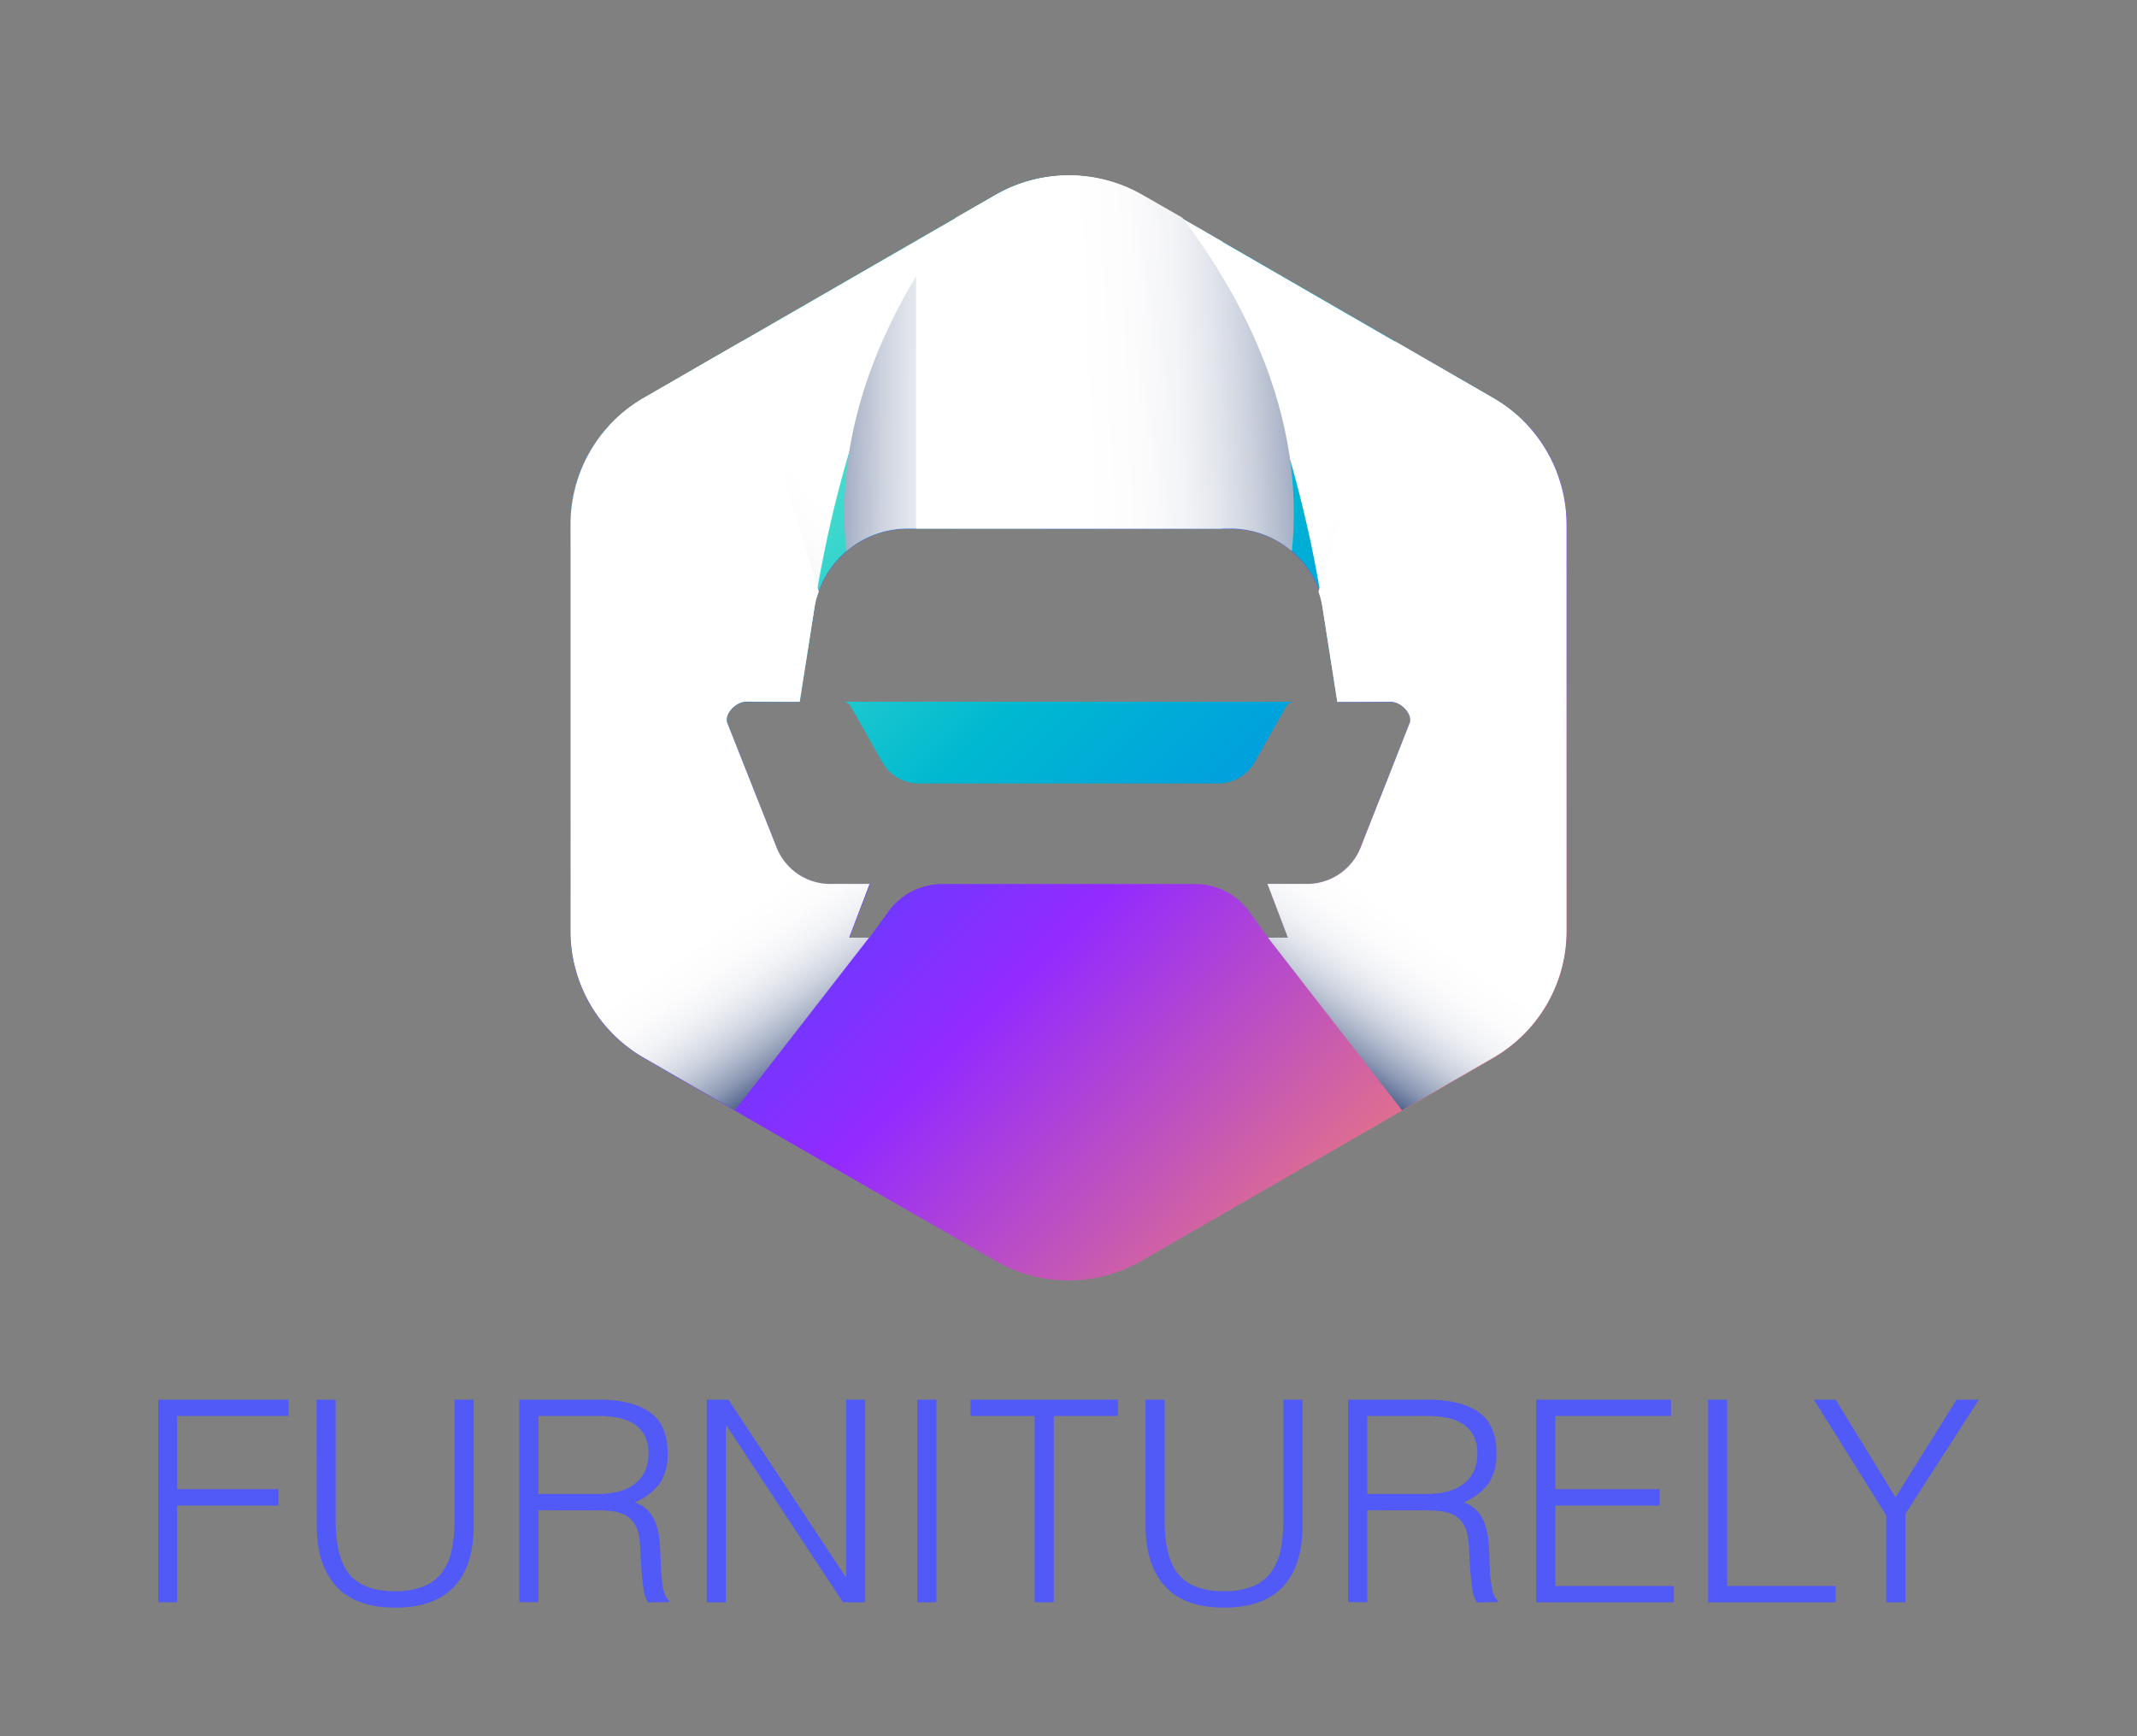<svg xmlns="http://www.w3.org/2000/svg" xmlns:xlink="http://www.w3.org/1999/xlink" viewBox="0 0 472.64 384"><rect x="0" y="0" width="472.64" height="384" fill="#808080" stroke="none"/><defs><style>.cls-1{isolation:isolate;}.cls-2{fill:url(#linear-gradient);}.cls-3{fill:#515af6;}.cls-4{fill:url(#linear-gradient-2);}.cls-5{fill:url(#linear-gradient-3);}.cls-6{fill:url(#linear-gradient-4);}.cls-7{fill:url(#linear-gradient-5);}.cls-10,.cls-13,.cls-14,.cls-16,.cls-17,.cls-8{mix-blend-mode:multiply;}.cls-8{fill:url(#linear-gradient-6);}.cls-9{fill:url(#linear-gradient-7);}.cls-10{fill:url(#linear-gradient-8);}.cls-11{fill:url(#linear-gradient-9);}.cls-12{fill:url(#linear-gradient-10);}.cls-13{fill:url(#linear-gradient-11);}.cls-14{fill:url(#linear-gradient-12);}.cls-15{fill:url(#linear-gradient-13);}.cls-16{fill:url(#linear-gradient-14);}.cls-17{fill:url(#linear-gradient-15);}</style><linearGradient id="linear-gradient" x1="341.56" y1="291" x2="341.77" y2="292.52" gradientTransform="matrix(1, 0, 0, -1, 0, 386)" gradientUnits="userSpaceOnUse"><stop offset="0" stop-color="#fff"/><stop offset="0.18" stop-color="#fcfcfd"/><stop offset="0.32" stop-color="#f3f4f7"/><stop offset="0.43" stop-color="#e3e6ec"/><stop offset="0.54" stop-color="#ccd2dd"/><stop offset="0.64" stop-color="#afb8ca"/><stop offset="0.74" stop-color="#8c99b2"/><stop offset="0.83" stop-color="#627396"/><stop offset="0.92" stop-color="#324976"/><stop offset="1" stop-color="#001d55"/></linearGradient><linearGradient id="linear-gradient-2" x1="139.46" y1="60.87" x2="343.13" y2="264.53" gradientUnits="userSpaceOnUse"><stop offset="0" stop-color="#8cffc9"/><stop offset="0.44" stop-color="#00b9d0"/><stop offset="1" stop-color="#0064ff"/></linearGradient><linearGradient id="linear-gradient-3" x1="340.06" y1="264.73" x2="155.09" y2="79.76" gradientUnits="userSpaceOnUse"><stop offset="0" stop-color="#ff8c5f"/><stop offset="0.44" stop-color="#932aff"/><stop offset="1" stop-color="#0064ff"/></linearGradient><linearGradient id="linear-gradient-4" x1="148.93" y1="51.41" x2="352.59" y2="255.07" xlink:href="#linear-gradient-2"/><linearGradient id="linear-gradient-5" x1="126.05" y1="74.29" x2="329.71" y2="277.95" xlink:href="#linear-gradient-2"/><linearGradient id="linear-gradient-6" x1="187.92" y1="117.33" x2="151.2" y2="150.54" gradientUnits="userSpaceOnUse"><stop offset="0" stop-color="#fff"/><stop offset="0.18" stop-color="#fcfcfd"/><stop offset="0.32" stop-color="#f3f4f7"/><stop offset="0.43" stop-color="#e3e6ed"/><stop offset="0.54" stop-color="#ccd2de"/><stop offset="0.64" stop-color="#afb8cb"/><stop offset="0.74" stop-color="#8c98b4"/><stop offset="0.83" stop-color="#627398"/><stop offset="0.92" stop-color="#324879"/><stop offset="1" stop-color="#001c59"/></linearGradient><linearGradient id="linear-gradient-7" x1="186.24" y1="14.09" x2="389.9" y2="217.76" xlink:href="#linear-gradient-2"/><linearGradient id="linear-gradient-8" x1="284.83" y1="128.73" x2="324.82" y2="155.61" gradientUnits="userSpaceOnUse"><stop offset="0" stop-color="#fff"/><stop offset="0.14" stop-color="#fbfcfd"/><stop offset="0.27" stop-color="#f0f2f5"/><stop offset="0.39" stop-color="#dee2e9"/><stop offset="0.51" stop-color="#c4cad9"/><stop offset="0.63" stop-color="#a2acc3"/><stop offset="0.74" stop-color="#7988a8"/><stop offset="0.86" stop-color="#485c88"/><stop offset="0.97" stop-color="#112c64"/><stop offset="1" stop-color="#001c59"/></linearGradient><linearGradient id="linear-gradient-9" x1="289.28" y1="315.51" x2="104.31" y2="130.54" xlink:href="#linear-gradient-3"/><linearGradient id="linear-gradient-10" x1="363.09" y1="241.69" x2="178.12" y2="56.72" xlink:href="#linear-gradient-3"/><linearGradient id="linear-gradient-11" x1="226.89" y1="80.52" x2="167.99" y2="79.96" xlink:href="#linear-gradient-6"/><linearGradient id="linear-gradient-12" x1="238.82" y1="81.34" x2="307.06" y2="78.35" xlink:href="#linear-gradient-6"/><linearGradient id="linear-gradient-13" x1="343.4" y1="102.86" x2="343.62" y2="101.31" xlink:href="#linear-gradient-6"/><linearGradient id="linear-gradient-14" x1="177.47" y1="192.34" x2="200.8" y2="225.93" xlink:href="#linear-gradient-6"/><linearGradient id="linear-gradient-15" x1="-44.05" y1="192.34" x2="-20.73" y2="225.93" gradientTransform="matrix(-1, 0, 0, 1, 251.12, 0)" xlink:href="#linear-gradient-6"/></defs><g class="cls-1"><g id="Layer_1" data-name="Layer 1"><path class="cls-2" d="M341.14,93.62c.34.66.65,1.32.94,2C341.79,94.94,341.48,94.28,341.14,93.62Z"/><path class="cls-3" d="M35,354.4V309.58H63.82v3.61H39.17v16.19H61.58V333H39.17v21.4Z"/><path class="cls-3" d="M70,309.58h4.24v26.71q0,8.34,3.11,12t10,3.67a17.29,17.29,0,0,0,6.13-1A9.41,9.41,0,0,0,97.6,348a12.15,12.15,0,0,0,2.24-4.88,30.29,30.29,0,0,0,.68-6.91V309.58h4.24v27.95q0,8.78-4.33,13.42t-13,4.63q-8.78,0-13.07-4.73t-4.3-13.32Z"/><path class="cls-3" d="M119.09,334.05V354.4l-4.23-.06V309.58h17.55q7.41,0,11.33,2.77t3.92,9a11.7,11.7,0,0,1-1.71,6.72,13,13,0,0,1-5.57,4.23,7.06,7.06,0,0,1,3.11,2,8.88,8.88,0,0,1,1.68,3,15.33,15.33,0,0,1,.72,3.55c.1,1.25.17,2.45.22,3.61q.06,2.55.21,4.23a25.42,25.42,0,0,0,.38,2.74,6,6,0,0,0,.53,1.65,2.32,2.32,0,0,0,.74.9v.38l-4.66.06a8.17,8.17,0,0,1-1-3.11c-.19-1.33-.33-2.72-.44-4.17s-.18-2.87-.24-4.24a25.18,25.18,0,0,0-.35-3.36,7,7,0,0,0-1.21-2.89,5.51,5.51,0,0,0-2-1.65,9,9,0,0,0-2.65-.75,25.16,25.16,0,0,0-3-.18Zm13.2-3.61a18.54,18.54,0,0,0,4.39-.5,9.71,9.71,0,0,0,3.51-1.59,7.73,7.73,0,0,0,2.37-2.77,8.73,8.73,0,0,0,.87-4.05,8.45,8.45,0,0,0-.9-4.1,6.86,6.86,0,0,0-2.43-2.56,10.45,10.45,0,0,0-3.49-1.3,21.34,21.34,0,0,0-4.07-.38H119.09v17.25Z"/><path class="cls-3" d="M160.67,315.31h-.12V354.4h-4.24V309.58h4.8L187,348.74h.13V309.58h4.23V354.4h-4.92Z"/><path class="cls-3" d="M202.87,354.4V309.58h4.24V354.4Z"/><path class="cls-3" d="M214.64,309.58h32.61v3.61H233.06V354.4h-4.23V313.19H214.64Z"/><path class="cls-3" d="M253.35,309.58h4.24v26.71q0,8.34,3.11,12t10,3.67a17.29,17.29,0,0,0,6.13-1,9.41,9.41,0,0,0,4.08-2.93,12.28,12.28,0,0,0,2.24-4.88,31.46,31.46,0,0,0,.68-6.91V309.58h4.24v27.95q0,8.78-4.33,13.42t-13,4.63q-8.78,0-13.07-4.73t-4.3-13.32Z"/><path class="cls-3" d="M302.4,334.05V354.4l-4.23-.06V309.58h17.55q7.41,0,11.33,2.77t3.92,9a11.7,11.7,0,0,1-1.71,6.72,13,13,0,0,1-5.57,4.23,7.06,7.06,0,0,1,3.11,2,8.88,8.88,0,0,1,1.68,3,15.33,15.33,0,0,1,.72,3.55c.1,1.25.17,2.45.22,3.61q.06,2.55.21,4.23a25.42,25.42,0,0,0,.38,2.74,6,6,0,0,0,.53,1.65,2.32,2.32,0,0,0,.74.9v.38l-4.67.06a8.54,8.54,0,0,1-1-3.11c-.19-1.33-.33-2.72-.44-4.17s-.18-2.87-.25-4.24a23.61,23.61,0,0,0-.34-3.36,7,7,0,0,0-1.21-2.89,5.51,5.51,0,0,0-2-1.65,9,9,0,0,0-2.65-.75,25.16,25.16,0,0,0-3-.18Zm13.2-3.61a18.46,18.46,0,0,0,4.38-.5,9.76,9.76,0,0,0,3.52-1.59,7.73,7.73,0,0,0,2.37-2.77,8.73,8.73,0,0,0,.87-4.05,8.45,8.45,0,0,0-.9-4.1,6.94,6.94,0,0,0-2.43-2.56,10.45,10.45,0,0,0-3.49-1.3,21.34,21.34,0,0,0-4.07-.38H302.4v17.25Z"/><path class="cls-3" d="M339.75,354.4V309.58h29.81v3.61H344v16.19h23.09V333H344v17.8h26.2v3.61Z"/><path class="cls-3" d="M377.78,354.4V309.58H382v41.21h24v3.61Z"/><path class="cls-3" d="M419.23,331.18l13.51-21.6h4.92l-16.25,25.28V354.4h-4.23V335.17l-16-25.59H406Z"/><path class="cls-4" d="M188.16,156.21l7,12.39a9.34,9.34,0,0,0,8.35,4.69h65.64a9.33,9.33,0,0,0,8.35-4.69l7-12.39a2,2,0,0,1,1.85-1h-100A2,2,0,0,1,188.16,156.21Z"/><path class="cls-5" d="M330.31,88.07,252.48,43.13a32.09,32.09,0,0,0-14.7-4.29V66.32a2.83,2.83,0,0,0,2.83,2.82H242a2.57,2.57,0,0,1,2.15,1.15l14.2,21.53a2.57,2.57,0,0,1-2.15,4H216.4a2.56,2.56,0,0,1-2.14-4l14.19-21.53a2.57,2.57,0,0,1,2.15-1.15H232a2.82,2.82,0,0,0,2.82-2.82V38.84a32,32,0,0,0-14.69,4.29L142.33,88.07a32.31,32.31,0,0,0-16.16,28v89.88a32.31,32.31,0,0,0,16.16,28l77.84,44.94a32.32,32.32,0,0,0,32.31,0l77.83-44.94a32.31,32.31,0,0,0,16.16-28V116.05A32.31,32.31,0,0,0,330.31,88.07ZM311.76,160,301,187.26a12.74,12.74,0,0,1-12.35,8.24h-8.32l4.56,11.89h-4.4l-4.25-5.85a14.63,14.63,0,0,0-11.85-6h-56a14.63,14.63,0,0,0-11.84,6l-4.26,5.86h-4.39l4.56-11.89H184a12.75,12.75,0,0,1-12.35-8.24L160.88,160c-.76-1.9,1.8-4.74,4.18-4.74h11.81l3.22-20.59a20.93,20.93,0,0,1,20.67-17.69h71.43a20.93,20.93,0,0,1,20.67,17.69l3.22,20.59h11.51C310,155.22,312.52,158.06,311.76,160Z"/><path class="cls-6" d="M166.81,174.93l-5.93-15c-.76-1.9,1.8-4.74,4.18-4.74h11.81l3.22-20.59a20.93,20.93,0,0,1,20.67-17.69h71.43a20.93,20.93,0,0,1,20.67,17.69l3.22,20.59h11.51c2.38,0,4.93,2.84,4.17,4.74l-5.93,15h40.64V116.05a32.31,32.31,0,0,0-16.16-28L252.48,43.13a32.09,32.09,0,0,0-14.7-4.29V66.32a2.83,2.83,0,0,0,2.83,2.82H242a2.57,2.57,0,0,1,2.15,1.15l14.2,21.53a2.57,2.57,0,0,1-2.15,4H216.4a2.56,2.56,0,0,1-2.14-4l14.19-21.53a2.57,2.57,0,0,1,2.15-1.15H232a2.82,2.82,0,0,0,2.82-2.82V38.84a32,32,0,0,0-14.69,4.29L142.33,88.07a32.31,32.31,0,0,0-16.16,28v58.88Z"/><path class="cls-7" d="M167.55,176.82,160.88,160c-.75-1.9,1.79-4.74,4.18-4.74h11.81l3.22-20.59s12.25-91.42,55.37-95.8h0a32.37,32.37,0,0,0-15.3,4.31L142.33,88.06a32.32,32.32,0,0,0-16.16,28v89.87a32.32,32.32,0,0,0,13.68,26.39l25.39-50.12Z"/><path class="cls-8" d="M167.55,176.82,160.88,160c-.75-1.9,1.79-4.74,4.18-4.74h11.81l3.22-20.59s12.25-91.42,55.37-95.8h0a32.37,32.37,0,0,0-15.3,4.31L142.33,88.06a32.32,32.32,0,0,0-16.16,28v89.87a32.32,32.32,0,0,0,13.68,26.39l25.39-50.12Z"/><path class="cls-9" d="M305.09,176.82,311.76,160c.75-1.9-1.79-4.74-4.18-4.74H295.77l-3.22-20.59s-12.24-91.42-55.37-95.8h0a32.37,32.37,0,0,1,15.3,4.31l77.83,44.93a32.32,32.32,0,0,1,16.16,28v89.87a32.32,32.32,0,0,1-13.68,26.39L307.4,182.19Z"/><path class="cls-10" d="M305.09,176.82,311.76,160c.75-1.9-1.79-4.74-4.18-4.74H295.77l-3.22-20.59s-12.24-91.42-55.37-95.8h0a32.37,32.37,0,0,1,15.3,4.31l77.83,44.93a32.32,32.32,0,0,1,16.16,28v89.87a32.32,32.32,0,0,1-13.68,26.39L307.4,182.19Z"/><path class="cls-11" d="M171.69,187.26,134.79,94.1a32.32,32.32,0,0,0-8.62,22v89.87a32.31,32.31,0,0,0,16.16,28l61.72,35.63Z"/><path class="cls-12" d="M301,187.26l36.9-93.16a32.28,32.28,0,0,1,8.62,22v89.87a32.31,32.31,0,0,1-16.16,28L268.6,269.54Z"/><path class="cls-13" d="M270.29,53.41,252.48,43.13a32.29,32.29,0,0,0-32.32,0l-8.74,5c-13.11,17.29-27.37,43.6-24.24,73.78a20.88,20.88,0,0,1,13.58-5h69.53Z"/><path class="cls-14" d="M202.61,53.41l17.81-10.28a32.29,32.29,0,0,1,32.32,0l8.73,5c13.12,17.29,27.37,43.6,24.25,73.78a20.9,20.9,0,0,0-13.58-5H202.61Z"/><path class="cls-15" d="M343,101.46c.34.66.66,1.34.95,2C343.63,102.8,343.32,102.12,343,101.46Z"/><path class="cls-16" d="M187.81,207.39h4.4l-29.67,38.19-20.21-11.66a32.34,32.34,0,0,1-16.16-28V116.05a32.34,32.34,0,0,1,16.16-28l21.76-12.57,17,55.38a20.3,20.3,0,0,0-1,3.76l-3.22,20.58H165.06c-2.39,0-4.93,2.85-4.18,4.75l10.81,27.31A12.76,12.76,0,0,0,184,195.5h8.33Z"/><path class="cls-17" d="M284.84,207.39h-4.4l29.66,38.19,20.21-11.66a32.34,32.34,0,0,0,16.16-28V116.05a32.34,32.34,0,0,0-16.16-28L308.55,75.49,291.6,130.87a22,22,0,0,1,.95,3.76l3.22,20.58h11.81c2.39,0,4.94,2.85,4.18,4.75L301,187.27a12.76,12.76,0,0,1-12.35,8.23h-8.33Z"/></g></g></svg>
